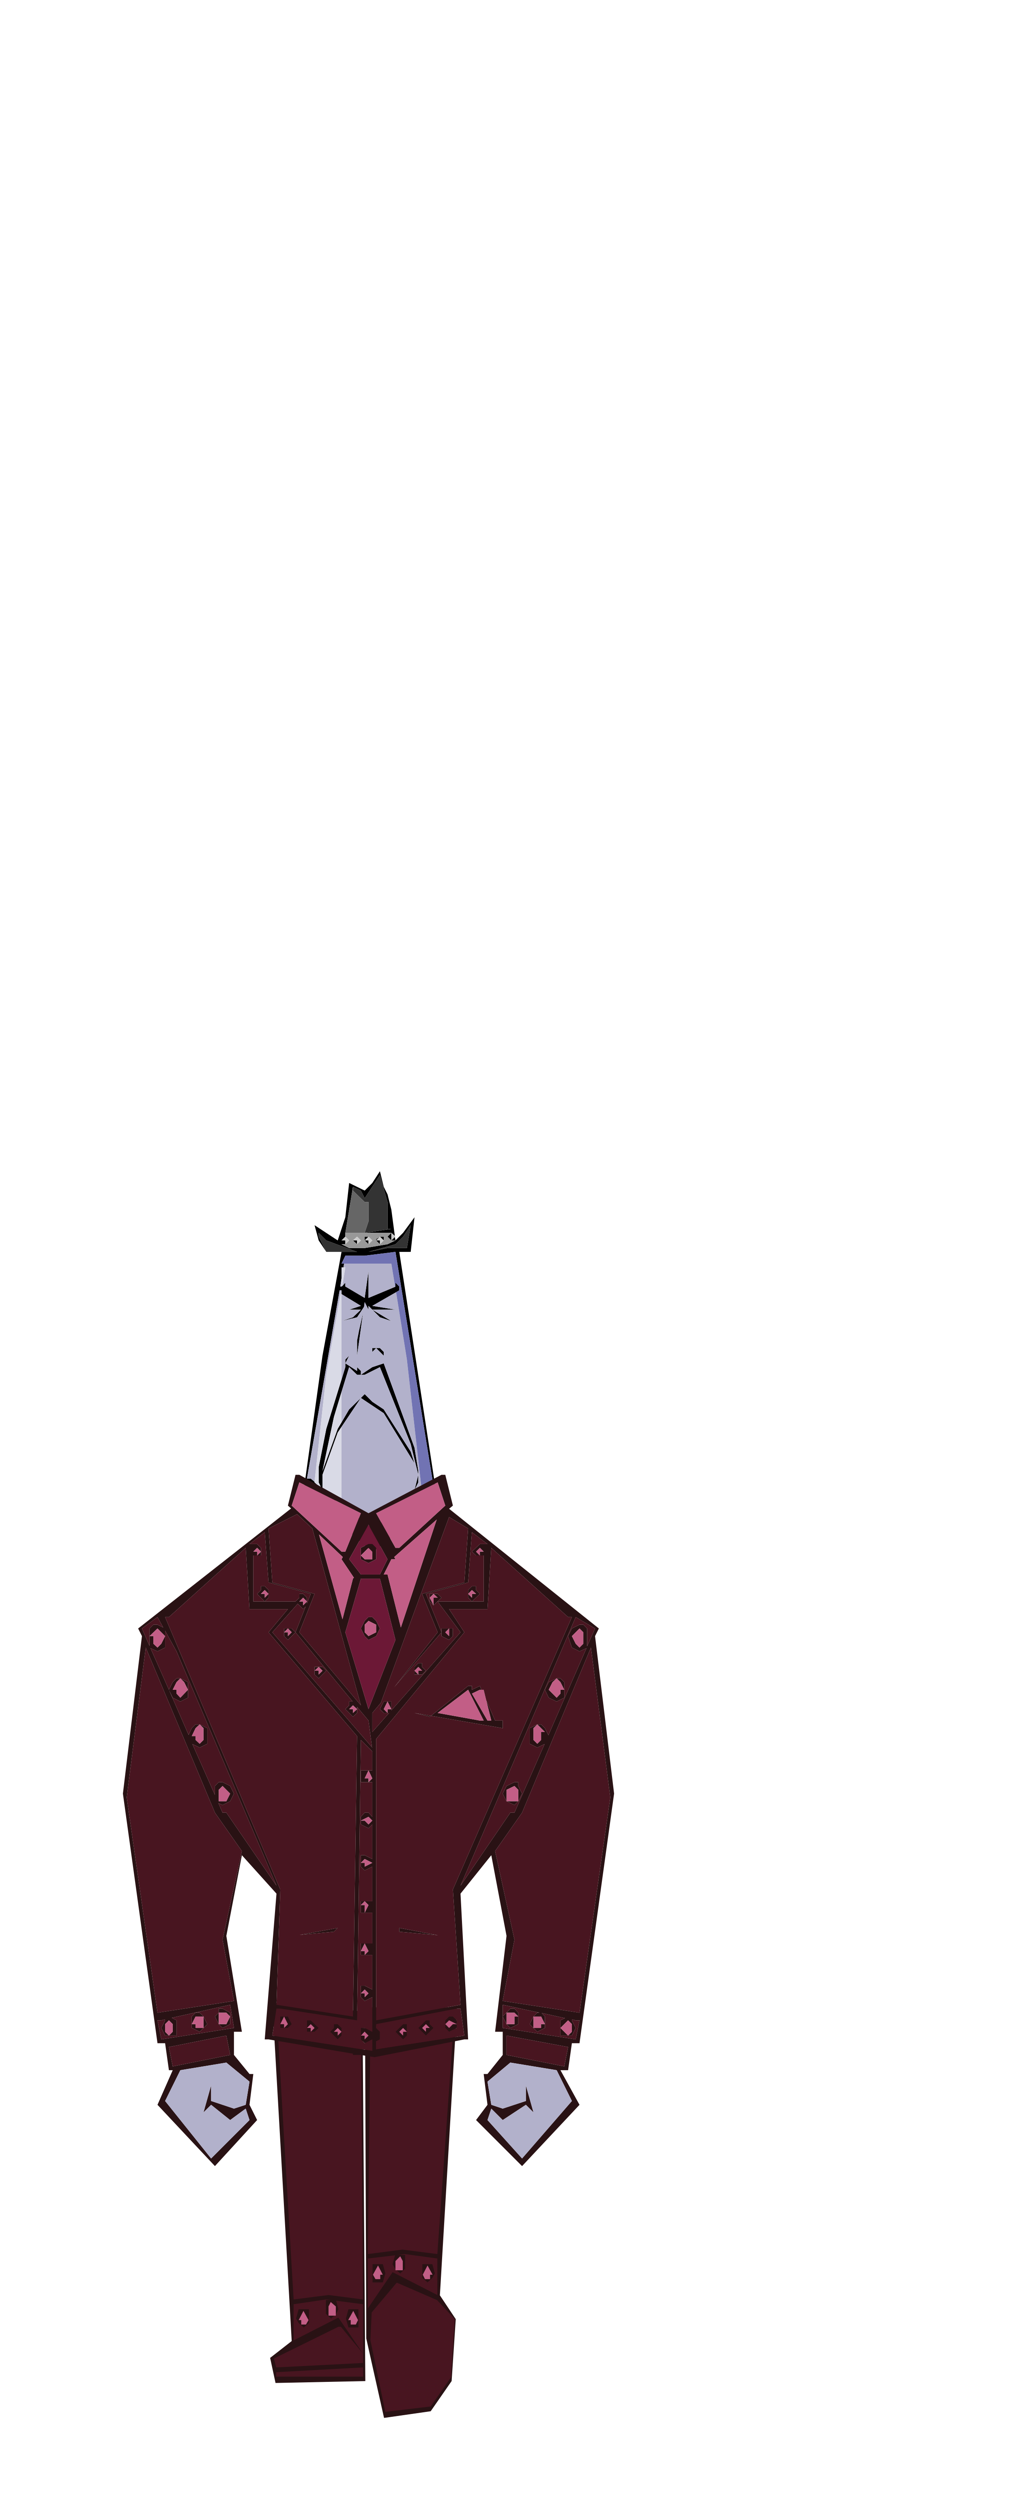 <?xml version="1.0" encoding="UTF-8" standalone="no"?>
<svg xmlns:xlink="http://www.w3.org/1999/xlink" height="1180.9px" width="479.35px" xmlns="http://www.w3.org/2000/svg">
  <g transform="matrix(1.0, 0.0, 0.0, 1.0, 174.55, 605.1)">
    <use height="197.45" transform="matrix(3.0, 0.0, 0.0, 3.0, -116.45, -51.85)" width="77.4" xlink:href="#sprite0"/>
  </g>
  <defs>
    <g id="sprite0" transform="matrix(1.0, 0.0, 0.0, 1.0, 40.65, 114.75)">
      <use height="65.4" transform="matrix(1.0, 0.0, 0.0, 1.0, -17.45, 16.15)" width="29.5" xlink:href="#shape0"/>
      <use height="60.0" transform="matrix(1.0, 0.0, 0.0, 1.0, -12.25, -114.75)" width="21.2" xlink:href="#shape1"/>
      <use height="108.85" transform="matrix(1.0, 0.0, 0.0, 1.0, -40.65, -66.95)" width="77.4" xlink:href="#shape2"/>
    </g>
    <g id="shape0" transform="matrix(1.0, 0.0, 0.0, 1.0, 17.45, -16.15)">
      <path d="M9.3 62.25 L11.8 66.0 11.15 75.75 7.85 80.5 0.5 81.55 -2.3 69.05 -2.5 16.9 12.0 16.9 9.3 62.25" fill="#291214" fill-rule="evenodd" stroke="none"/>
      <path d="M-2.9 17.55 L-2.45 75.75 -16.6 76.05 -17.45 72.1 -14.05 69.45 -17.1 16.15 -2.9 17.55" fill="#291214" fill-rule="evenodd" stroke="none"/>
      <path d="M11.65 17.2 L11.65 17.15 12.05 17.15 11.65 17.2" fill="#1d1211" fill-rule="evenodd" stroke="none"/>
      <path d="M11.65 17.2 L8.9 55.75 3.4 55.05 -2.05 55.75 -1.65 20.0 11.65 17.2 M2.5 58.3 L3.05 58.8 3.8 58.05 3.8 55.9 2.5 55.9 3.8 55.75 8.9 56.45 8.9 62.2 1.85 58.6 -2.05 64.3 -2.05 56.45 2.25 55.95 1.85 57.35 2.25 58.05 2.3 58.1 2.3 58.3 2.5 58.3 M0.7 58.8 L0.3 57.35 -1.3 57.35 -1.3 60.2 0.3 60.2 0.7 58.8 M7.35 60.2 L8.1 59.5 8.5 58.8 8.1 57.35 6.55 57.35 6.55 59.5 7.35 60.2 M8.85 63.0 L11.65 66.0 11.05 75.15 7.85 79.75 0.7 80.6 -1.65 69.3 -1.45 64.95 2.5 60.25 8.85 63.0" fill="#481520" fill-rule="evenodd" stroke="none"/>
      <path d="M2.5 58.3 L3.45 58.3 3.45 56.85 3.05 56.1 2.3 56.85 2.3 58.1 2.25 58.05 1.85 57.35 2.25 55.95 2.25 55.9 2.5 55.9 3.8 55.9 3.8 58.05 3.05 58.8 2.5 58.3 M0.7 58.8 L0.3 60.2 -1.3 60.2 -1.3 57.35 0.3 57.35 0.7 58.8 M6.95 59.7 L7.75 59.7 7.75 59.0 8.15 59.0 7.35 57.55 6.6 59.0 6.95 59.7 M7.35 60.2 L6.55 59.5 6.55 57.35 8.1 57.35 8.5 58.8 8.1 59.5 7.35 60.2 M-0.85 59.7 L-0.1 59.7 -0.1 59.0 0.3 59.0 -0.45 57.55 -1.25 59.0 -0.85 59.7" fill="#291214" fill-rule="evenodd" stroke="none"/>
      <path d="M2.3 58.1 L2.3 56.85 3.05 56.1 3.45 56.85 3.45 58.3 2.5 58.3 2.3 58.3 2.3 58.1 M6.95 59.7 L6.6 59.0 7.35 57.55 8.15 59.0 7.75 59.0 7.75 59.7 6.95 59.7 M-0.85 59.7 L-1.25 59.0 -0.45 57.55 0.3 59.0 -0.1 59.0 -0.1 59.7 -0.85 59.7" fill="#c25e86" fill-rule="evenodd" stroke="none"/>
      <path d="M-16.45 17.25 L-16.5 17.25 -16.85 17.15 -16.5 17.15 -16.45 17.25" fill="#1d1211" fill-rule="evenodd" stroke="none"/>
      <path d="M-16.45 17.25 L-3.15 20.05 -2.8 62.9 -8.25 62.2 -13.75 62.9 -16.45 17.25 M-13.35 65.9 L-12.95 66.6 -12.15 67.3 -11.35 66.6 -11.35 64.45 -12.95 64.45 -13.35 65.9 M-7.05 63.1 L-2.8 63.65 -2.8 71.45 -2.8 72.9 -16.5 73.6 -16.85 72.2 -6.7 67.2 -6.3 67.2 -2.8 71.45 -6.7 65.75 -13.75 69.35 -13.75 63.65 -8.65 62.9 -7.65 63.0 -8.65 63.0 -8.65 65.15 -7.85 65.9 -7.35 65.45 -7.1 65.45 -7.1 65.2 -7.05 65.15 -6.7 64.45 -7.05 63.1 M-3.55 67.3 L-3.55 64.45 -5.1 64.45 -5.5 65.9 -5.1 67.3 -3.55 67.3 M-16.5 74.35 L-2.8 73.6 -2.8 75.05 -16.5 75.05 -16.5 74.35" fill="#481520" fill-rule="evenodd" stroke="none"/>
      <path d="M-13.35 65.9 L-12.95 64.45 -11.35 64.45 -11.35 66.6 -12.15 67.3 -12.95 66.6 -13.35 65.9 M-12.55 66.15 L-12.55 66.85 -11.8 66.85 -11.4 66.15 -12.2 64.7 -12.95 66.15 -12.55 66.15 M-7.65 63.0 L-7.05 63.0 -7.05 63.1 -6.7 64.45 -7.05 65.15 -7.1 65.2 -7.1 64.0 -7.9 63.3 -8.25 64.0 -8.25 65.45 -7.35 65.45 -7.85 65.9 -8.65 65.15 -8.65 63.0 -7.65 63.0 M-3.6 66.15 L-4.35 64.7 -5.15 66.15 -4.75 66.15 -4.75 66.85 -3.95 66.85 -3.6 66.15 M-3.55 67.3 L-5.1 67.3 -5.5 65.9 -5.1 64.45 -3.55 64.45 -3.55 67.3" fill="#291214" fill-rule="evenodd" stroke="none"/>
      <path d="M-12.55 66.15 L-12.95 66.15 -12.2 64.7 -11.4 66.15 -11.8 66.85 -12.55 66.85 -12.55 66.15 M-7.1 65.2 L-7.1 65.45 -7.35 65.45 -8.25 65.45 -8.25 64.0 -7.9 63.3 -7.1 64.0 -7.1 65.2 M-3.6 66.15 L-3.95 66.85 -4.75 66.85 -4.75 66.15 -5.15 66.15 -4.35 64.7 -3.6 66.15" fill="#c25e86" fill-rule="evenodd" stroke="none"/>
    </g>
    <g id="shape1" transform="matrix(1.0, 0.0, 0.0, 1.0, 12.25, 114.75)">
      <path d="M-8.6 -102.05 L-9.8 -103.85 -10.45 -106.25 -6.8 -103.85 -5.6 -107.5 -5.0 -112.9 -2.55 -111.7 -1.35 -112.9 -0.15 -114.75 0.45 -112.3 1.05 -111.1 1.65 -108.7 2.2 -104.55 1.65 -105.05 -2.55 -105.05 1.65 -105.65 1.05 -105.65 1.05 -109.9 -0.15 -114.15 -2.55 -110.5 -3.15 -111.7 -4.4 -112.3 -5.6 -105.05 -5.6 -104.45 -6.2 -103.85 -5.6 -103.85 -5.6 -103.25 -6.2 -103.25 -5.0 -102.65 -2.55 -102.65 1.05 -103.25 2.3 -103.85 3.5 -105.05 5.3 -107.5 4.7 -102.05 2.9 -102.05 8.95 -62.65 -1.35 -54.75 -11.65 -63.85 -12.25 -63.85 -9.2 -85.7 -6.2 -102.05 -3.75 -102.05 -8.6 -103.85 -9.8 -105.05 -9.8 -104.45 -8.6 -102.05 M2.2 -104.4 L2.3 -103.85 1.65 -103.85 1.05 -104.45 1.65 -105.05 1.65 -103.85 2.2 -104.4 M-0.15 -104.45 L0.45 -104.45 0.45 -103.85 -0.15 -104.45 -0.75 -103.85 -0.15 -103.85 -0.15 -103.25 -0.75 -103.85 -0.75 -104.05 -0.15 -104.45 M2.3 -103.25 L-1.95 -102.05 1.05 -102.65 4.1 -102.65 4.7 -106.25 3.5 -104.45 2.3 -103.25 M0.45 -85.7 L-0.75 -86.9 -1.35 -86.3 -1.35 -86.9 -0.75 -86.9 -0.15 -86.9 0.45 -86.3 0.45 -85.7 M2.25 -96.55 L2.3 -96.6 2.3 -97.2 2.9 -96.6 2.9 -96.0 2.4 -95.7 -1.35 -93.55 2.3 -92.95 -1.35 -92.95 -1.95 -93.55 -1.95 -92.95 -2.55 -94.15 -2.65 -93.4 -3.75 -91.75 -4.55 -91.55 -4.6 -91.55 -6.2 -91.15 -4.4 -91.75 -3.15 -92.95 -5.0 -92.95 -3.15 -93.55 -6.2 -95.4 -6.2 -96.0 -6.25 -96.0 -6.5 -96.0 -11.65 -66.35 -11.05 -66.35 -10.45 -65.85 -10.45 -65.75 -9.35 -64.8 -9.8 -65.75 -9.8 -68.15 -8.6 -74.2 -6.2 -81.95 -5.6 -83.9 -5.6 -84.5 -3.75 -83.3 -3.75 -83.9 -3.15 -83.3 -3.15 -82.7 -1.35 -83.9 0.45 -84.5 5.3 -71.2 5.9 -67.55 5.9 -66.95 5.9 -65.75 5.3 -64.55 5.9 -66.95 4.7 -71.8 -0.15 -83.9 -2.55 -82.7 -3.15 -82.7 -3.75 -82.7 -5.0 -83.9 -6.2 -80.0 -7.4 -76.05 -9.2 -67.55 -6.8 -74.2 -6.2 -75.2 -5.0 -77.25 -3.15 -79.05 -6.2 -74.5 -6.8 -73.6 -9.2 -66.95 -9.2 -64.7 -6.2 -62.1 -6.2 -62.4 -1.35 -58.5 6.5 -63.95 8.3 -65.15 2.3 -102.05 -2.55 -101.45 -5.6 -101.45 -6.2 -100.2 -5.8 -100.2 -5.9 -99.6 -6.2 -99.6 -6.2 -97.9 -6.4 -96.6 -6.2 -96.6 -6.1 -96.65 -5.6 -97.2 -5.6 -96.6 -2.55 -94.8 -1.95 -99.0 -1.95 -94.8 2.25 -96.55 M4.7 -70.6 L5.3 -68.75 0.45 -76.65 -3.15 -79.05 -2.55 -79.65 -1.35 -78.45 0.45 -77.25 4.7 -70.6 M-1.95 -104.45 L-2.55 -103.85 -1.95 -103.85 -1.95 -103.25 -2.55 -103.85 -2.55 -104.45 -1.95 -104.45 M-4.4 -103.85 L-3.75 -103.85 -3.75 -103.25 -4.4 -103.85 M-2.8 -92.5 L-3.75 -85.7 -3.75 -88.1 -3.5 -89.35 -3.5 -89.4 -2.8 -92.5 M-1.35 -92.95 L1.65 -91.15 -0.15 -91.75 -1.35 -92.95 M-5.6 -84.5 L-5.6 -85.1 -5.0 -85.7 -5.6 -84.5" fill="#000000" fill-rule="evenodd" stroke="none"/>
      <path d="M0.45 -85.7 L0.45 -86.3 -0.15 -86.9 -0.75 -86.9 -1.35 -86.9 -1.35 -86.3 -0.75 -86.9 0.45 -85.7 M2.4 -95.7 L4.1 -85.1 6.5 -63.95 -1.35 -58.5 -6.2 -62.4 -6.2 -74.5 -3.15 -79.05 -5.0 -77.25 -6.2 -75.2 -6.2 -80.0 -5.0 -83.9 -3.75 -82.7 -3.15 -82.7 -2.55 -82.7 -0.15 -83.9 4.7 -71.8 5.9 -66.95 5.9 -67.55 5.3 -71.2 0.45 -84.5 -1.35 -83.9 -3.15 -82.7 -3.15 -83.3 -3.75 -83.9 -3.75 -83.3 -5.6 -84.5 -5.6 -83.9 -6.2 -81.95 -6.2 -91.15 -6.2 -95.4 -3.15 -93.55 -5.0 -92.95 -3.15 -92.95 -4.4 -91.75 -6.2 -91.15 -4.6 -91.55 -4.55 -91.55 -3.75 -91.75 -2.65 -93.4 -2.55 -94.15 -1.95 -92.95 -1.95 -93.55 -1.35 -92.95 2.3 -92.95 -1.35 -93.55 2.4 -95.7 M-5.8 -100.2 L1.65 -100.2 2.25 -96.55 -1.95 -94.8 -1.95 -99.0 -2.55 -94.8 -5.6 -96.6 -5.6 -97.2 -6.1 -96.65 -5.6 -99.6 -5.9 -99.6 -5.8 -100.2 M-6.2 -96.6 L-6.4 -96.6 -6.2 -97.9 -6.2 -96.6 M4.7 -70.6 L0.45 -77.25 -1.35 -78.45 -2.55 -79.65 -3.15 -79.05 0.45 -76.65 5.3 -68.75 4.7 -70.6 M5.9 -66.95 L5.3 -64.55 5.9 -65.75 5.9 -66.95 M-10.45 -65.85 L-11.05 -66.35 -11.65 -66.35 -6.5 -96.0 -6.25 -96.0 -8.6 -82.7 -10.45 -65.85 M-2.55 -93.55 L-2.65 -93.4 -2.55 -93.55 M-1.35 -92.95 L-0.15 -91.75 1.65 -91.15 -1.35 -92.95 M-2.8 -92.5 L-3.5 -89.4 -3.5 -89.35 -3.75 -88.1 -3.75 -85.7 -2.8 -92.5 M-5.6 -84.5 L-5.0 -85.7 -5.6 -85.1 -5.6 -84.5" fill="#b2b1cb" fill-rule="evenodd" stroke="none"/>
      <path d="M-8.6 -102.05 L-9.8 -104.45 -9.8 -105.05 -8.6 -103.85 -3.75 -102.05 -6.2 -102.05 -8.6 -102.05 M-4.4 -112.3 L-3.15 -111.7 -2.55 -110.5 -0.15 -114.15 1.05 -109.9 1.05 -105.65 1.65 -105.65 -2.55 -105.05 -1.95 -106.85 -1.95 -109.9 -2.55 -109.9 -4.4 -111.7 -4.4 -112.3 M2.3 -103.25 L3.5 -104.45 4.7 -106.25 4.1 -102.65 1.05 -102.65 -1.95 -102.05 2.3 -103.25" fill="#333333" fill-rule="evenodd" stroke="none"/>
      <path d="M2.4 -95.7 L2.9 -96.0 2.9 -96.6 2.3 -97.2 2.3 -96.6 2.25 -96.55 1.65 -100.2 -5.8 -100.2 -6.2 -100.2 -5.6 -101.45 -2.55 -101.45 2.3 -102.05 8.3 -65.15 6.5 -63.95 4.1 -85.1 2.4 -95.7" fill="#7173b3" fill-rule="evenodd" stroke="none"/>
      <path d="M-6.1 -96.65 L-6.2 -96.6 -6.2 -97.9 -6.2 -99.6 -5.9 -99.6 -5.6 -99.6 -6.1 -96.65 M-6.2 -80.0 L-6.2 -75.2 -6.8 -74.2 -9.2 -67.55 -7.4 -76.05 -6.2 -80.0 M-6.2 -74.5 L-6.2 -62.4 -6.2 -62.1 -9.2 -64.7 -9.2 -66.95 -6.8 -73.6 -6.2 -74.5 M-6.2 -81.95 L-8.6 -74.2 -9.8 -68.15 -9.8 -65.75 -9.35 -64.8 -10.45 -65.75 -10.45 -65.85 -8.6 -82.7 -6.25 -96.0 -6.2 -96.0 -6.2 -95.4 -6.2 -91.15 -6.2 -81.95" fill="#d9dae6" fill-rule="evenodd" stroke="none"/>
      <path d="M2.3 -103.85 L1.05 -103.25 -2.55 -102.65 -5.0 -102.65 -6.2 -103.25 -5.6 -103.25 -5.0 -103.85 -5.6 -104.45 -5.6 -105.05 -2.55 -105.05 1.65 -105.05 1.05 -104.45 1.65 -103.85 2.3 -103.85 M0.45 -103.85 L0.45 -104.45 -0.15 -104.45 -0.75 -104.05 -0.75 -103.85 -0.15 -103.25 0.45 -103.85 M-1.95 -103.25 L-1.35 -103.85 -1.95 -104.45 -2.55 -104.45 -2.55 -103.85 -1.95 -103.25 M-3.75 -103.25 L-3.15 -103.85 -3.75 -104.45 -4.4 -103.85 -3.75 -103.25" fill="#989898" fill-rule="evenodd" stroke="none"/>
      <path d="M-5.6 -103.25 L-5.6 -103.85 -6.2 -103.85 -5.6 -104.45 -5.0 -103.85 -5.6 -103.25 M1.65 -105.05 L2.2 -104.55 2.3 -104.45 2.2 -104.4 1.65 -103.85 1.65 -105.05 M-0.15 -104.45 L0.45 -103.85 -0.15 -103.25 -0.15 -103.85 -0.75 -103.85 -0.15 -104.45 M-1.95 -104.45 L-1.35 -103.85 -1.95 -103.25 -1.95 -103.85 -2.55 -103.85 -1.95 -104.45 M-3.75 -103.25 L-3.75 -103.85 -4.4 -103.85 -3.75 -104.45 -3.15 -103.85 -3.75 -103.25" fill="#cbcbcb" fill-rule="evenodd" stroke="none"/>
      <path d="M-5.6 -105.05 L-4.4 -112.3 -4.4 -111.7 -2.55 -109.9 -1.95 -109.9 -1.95 -106.85 -2.55 -105.05 -5.6 -105.05" fill="#666666" fill-rule="evenodd" stroke="none"/>
    </g>
    <g id="shape2" transform="matrix(1.0, 0.0, 0.0, 1.0, 40.65, 66.95)">
      <path d="M10.15 -66.95 L11.35 -62.1 10.75 -61.6 34.35 -42.75 33.75 -41.55 36.75 -16.75 31.3 22.55 30.1 22.55 29.5 26.8 28.3 26.8 31.3 32.25 22.25 41.9 15.0 34.65 16.8 32.25 16.2 27.4 16.8 27.4 19.2 24.4 19.2 20.75 18.0 20.75 19.8 5.65 17.4 -7.05 12.55 -1.0 13.75 21.95 13.15 21.95 -1.0 24.75 -3.2 24.4 -4.4 24.4 -4.4 24.2 -17.7 21.95 -18.3 21.95 -16.45 -1.0 -21.9 -7.05 -24.35 5.65 -21.9 20.75 -23.15 20.75 -23.15 24.4 -20.7 27.4 -20.1 27.4 -20.7 32.25 -19.5 34.65 -26.15 41.9 -35.2 32.25 -32.8 26.8 -33.4 26.8 -34.0 22.55 -35.2 22.55 -40.65 -16.75 -37.65 -41.55 -38.25 -42.75 -14.15 -61.65 -14.65 -62.1 -13.45 -66.95 -12.85 -66.95 -1.95 -60.9 9.55 -66.95 10.15 -66.95 M2.3 -55.45 L2.9 -55.45 10.15 -62.1 8.95 -65.75 -0.75 -60.9 2.3 -55.45 M2.3 -53.65 L1.65 -53.65 0.45 -51.25 1.05 -51.25 3.15 -42.9 8.8 -59.9 2.1 -54.0 2.3 -53.65 M16.8 -56.05 L14.35 -57.9 13.75 -50.0 7.1 -48.2 9.55 -42.15 9.55 -42.75 10.75 -42.75 11.35 -42.75 11.35 -41.55 10.75 -40.95 9.55 -41.55 9.55 -42.15 2.1 -33.5 8.95 -42.15 6.5 -48.2 13.15 -50.0 13.75 -58.5 10.75 -60.3 0.0 -31.05 -1.35 -29.45 -1.35 -26.45 1.3 -29.45 1.05 -29.45 0.45 -29.45 -0.15 -30.05 0.45 -31.25 1.05 -31.25 1.65 -31.25 1.65 -30.05 1.65 -29.85 12.55 -42.15 8.95 -47.0 14.35 -47.0 13.75 -47.6 13.75 -48.2 13.75 -48.8 14.35 -49.4 15.0 -49.4 15.0 -48.8 15.6 -48.2 14.35 -47.0 16.2 -47.0 16.2 -54.25 15.6 -54.25 15.0 -54.25 14.35 -54.85 15.6 -56.05 16.8 -56.05 M15.6 -54.25 L15.6 -54.85 16.2 -54.85 15.6 -55.45 15.0 -54.85 15.6 -54.25 M24.65 -27.65 L25.25 -27.65 25.85 -27.05 26.4 -25.95 32.4 -39.65 31.3 -39.15 30.1 -39.75 29.5 -41.55 30.1 -42.75 31.3 -43.35 31.9 -43.35 32.5 -42.75 32.5 -39.95 33.75 -42.75 30.7 -44.55 12.55 -2.25 20.4 -13.75 21.05 -13.75 25.8 -24.55 24.65 -24.0 23.45 -24.6 23.45 -27.05 24.65 -27.65 24.05 -27.05 24.05 -25.2 24.65 -24.6 25.25 -25.2 25.25 -26.45 25.85 -26.45 24.65 -27.65 M31.9 -42.15 L31.3 -42.75 30.1 -41.55 30.7 -40.35 31.3 -39.75 31.9 -40.35 31.9 -42.15 M27.7 -34.9 L28.3 -34.9 28.9 -34.3 28.9 -33.1 28.3 -34.3 27.7 -34.9 27.05 -34.3 26.45 -33.1 27.7 -31.85 28.3 -32.5 28.3 -33.1 28.9 -33.1 28.9 -31.85 27.7 -31.25 26.45 -31.85 25.85 -33.1 26.45 -34.3 27.7 -34.9 M30.1 -44.55 L29.5 -44.55 17.4 -55.45 16.8 -45.8 10.75 -45.8 13.15 -42.15 -0.75 -25.35 -0.75 18.95 12.55 16.5 11.35 -1.65 30.1 -44.55 M15.0 -48.2 L14.35 -48.8 13.75 -48.2 14.35 -47.6 14.35 -48.2 15.0 -48.2 M10.75 -42.75 L10.15 -42.15 10.75 -41.55 10.75 -42.75 M9.55 -47.6 L8.3 -46.4 7.7 -47.0 7.7 -47.6 7.7 -48.2 8.3 -48.2 8.95 -48.2 9.55 -47.6 M7.7 -47.6 L8.3 -46.4 8.3 -47.6 8.95 -47.6 8.3 -48.2 7.7 -47.6 M5.3 -36.1 L5.3 -36.7 5.9 -37.3 6.5 -37.3 6.5 -36.7 7.1 -36.1 6.5 -35.5 5.9 -35.5 5.9 -36.1 6.5 -36.1 5.9 -36.7 5.3 -36.1 5.9 -35.5 5.3 -35.5 5.3 -36.1 M1.05 -29.45 L1.05 -30.05 1.65 -30.05 1.05 -31.25 0.45 -30.05 1.05 -29.45 M7.9 -29.0 L7.7 -28.85 5.3 -29.45 7.9 -29.0 13.75 -33.7 14.35 -33.7 14.35 -33.1 15.6 -33.7 15.85 -33.1 15.6 -33.1 14.35 -32.5 16.8 -28.25 17.4 -28.25 16.6 -31.45 18.0 -28.25 19.2 -28.25 19.2 -27.05 7.9 -29.0 M16.2 -28.25 L13.75 -33.1 8.95 -29.45 15.6 -28.25 16.2 -28.25 M19.8 -15.55 L19.2 -16.75 19.8 -17.95 21.05 -18.55 21.65 -18.55 21.65 -17.95 22.25 -16.75 21.65 -15.55 21.65 -17.35 21.05 -17.95 19.8 -17.35 19.8 -15.55 21.65 -15.55 21.05 -14.95 19.8 -15.55 M28.3 20.15 L28.3 18.95 29.0 18.6 25.35 17.8 25.85 18.35 25.85 19.55 25.25 18.35 24.05 18.35 24.65 17.75 25.0 17.75 19.2 16.5 19.2 18.35 19.2 20.15 30.7 21.95 31.3 18.95 30.7 18.95 30.1 18.8 30.1 18.95 30.7 20.15 30.1 21.35 29.5 21.35 30.1 20.75 30.1 19.55 29.5 18.95 28.3 20.15 29.5 21.35 28.3 21.35 28.3 20.15 M33.1 -39.75 L22.25 -13.75 18.0 -7.7 21.05 6.25 19.2 15.9 31.3 17.75 36.15 -16.15 33.1 -39.75 M25.85 19.55 L25.85 20.15 24.65 20.75 23.45 19.55 24.05 18.35 24.05 20.15 25.25 20.15 25.25 19.55 25.85 19.55 M19.2 18.35 L20.4 17.1 21.05 17.1 21.65 17.75 21.65 18.35 21.65 19.55 20.4 20.15 19.8 19.55 19.2 18.35 M21.65 18.35 L21.05 17.75 19.8 17.75 19.8 19.55 21.05 19.55 21.05 18.35 21.65 18.35 M2.9 5.0 L2.9 4.4 9.0 5.55 2.9 5.0 M4.1 20.75 L4.1 21.35 3.5 21.95 2.3 20.75 3.5 19.55 4.1 19.55 4.1 20.75 3.5 20.15 2.9 20.75 3.5 21.35 3.5 20.75 4.1 20.75 M7.7 18.95 L7.7 19.55 8.3 20.15 7.1 21.35 5.9 20.15 7.1 18.95 7.7 18.95 M6.5 20.15 L7.1 20.75 7.1 20.15 7.7 20.15 7.1 19.55 6.5 20.15 M10.15 19.55 L10.15 18.95 10.75 18.35 11.35 18.35 11.95 18.95 11.95 19.55 10.75 18.95 10.15 19.55 10.75 20.15 11.35 19.55 11.95 19.55 11.95 20.15 10.75 20.75 10.15 20.15 10.15 19.55 M12.55 17.1 L11.95 17.1 -0.75 19.55 -0.75 20.15 -0.15 20.75 -0.15 21.95 -0.75 22.25 -0.75 23.5 13.15 21.35 12.55 17.1 M19.8 21.35 L19.8 24.4 28.9 26.2 29.5 23.15 19.8 21.35 M17.4 32.25 L19.2 32.85 22.85 31.65 22.85 29.2 24.05 33.45 22.85 32.25 19.2 34.65 17.4 32.85 16.8 34.65 22.25 40.7 30.1 31.65 27.7 26.8 20.4 25.6 16.8 28.6 17.4 32.25 M-14.05 -62.1 L-6.2 -54.85 -5.6 -54.85 -3.15 -60.9 -12.85 -65.75 -14.05 -62.1 M-13.2 -60.75 L-17.7 -58.5 -17.1 -50.0 -10.45 -48.2 -12.85 -42.15 -3.15 -30.65 -10.8 -58.5 -13.2 -60.75 M-18.9 -54.25 L-19.5 -54.25 -20.1 -54.25 -20.1 -47.0 -18.3 -47.0 -19.5 -48.2 -18.9 -48.8 -18.9 -49.4 -18.3 -49.4 -17.7 -48.8 -17.7 -48.2 -17.7 -47.6 -18.3 -47.0 -13.45 -47.0 -12.85 -47.6 -12.85 -48.2 -12.25 -48.2 -11.65 -47.6 -11.65 -47.0 -11.65 -46.7 -11.05 -48.2 -17.7 -50.0 -18.3 -57.9 -20.7 -56.05 -19.5 -56.05 -18.9 -55.45 -18.9 -54.85 -18.9 -54.25 M-19.5 -54.25 L-18.9 -54.85 -19.5 -55.45 -20.1 -54.85 -19.5 -54.85 -19.5 -54.25 M-3.15 -54.25 L-3.15 -55.45 -1.95 -56.05 -1.35 -56.05 -0.75 -55.45 -0.75 -53.65 -1.95 -53.05 -3.15 -53.65 -3.15 -54.25 -2.55 -53.65 -1.35 -53.65 -1.35 -54.85 -1.95 -55.45 -3.15 -54.25 M-6.2 -53.65 L-6.0 -54.0 -9.75 -57.55 -6.05 -44.2 -4.4 -50.6 -4.25 -50.75 -6.2 -53.65 M-0.15 -50.6 L-3.15 -50.6 -5.6 -42.15 -1.95 -30.05 2.3 -40.95 -0.15 -50.6 M-3.15 -51.25 L-0.15 -51.25 1.05 -53.65 -1.95 -59.1 -5.0 -53.65 -3.15 -51.25 M-1.95 -43.95 L-2.55 -43.35 -2.55 -42.15 -1.95 -41.55 -0.75 -42.15 -0.75 -43.35 -1.95 -43.95 M-1.35 -44.55 L-0.75 -43.95 -0.15 -42.75 -0.75 -41.55 -1.95 -40.95 -2.55 -41.55 -3.15 -42.75 -2.55 -43.95 -1.95 -44.55 -1.35 -44.55 M-12.25 -47.6 L-12.85 -47.0 -12.25 -47.0 -12.25 -46.4 -11.65 -47.0 -12.25 -47.6 M-12.25 -45.8 L-13.1 -46.65 -17.1 -42.15 -1.4 -24.05 -1.35 -24.0 -1.4 -24.1 -1.95 -28.25 -3.75 -30.4 -3.75 -30.05 -3.75 -29.45 -4.4 -28.85 -5.6 -30.05 -5.0 -30.65 -5.0 -31.25 -4.45 -31.25 -13.45 -42.15 -14.65 -40.95 -15.25 -41.55 -15.25 -42.15 -15.25 -42.75 -14.65 -42.75 -14.05 -42.75 -13.45 -42.15 -11.85 -46.2 -12.25 -45.8 M-18.3 -47.6 L-17.7 -48.2 -18.3 -48.8 -18.9 -48.2 -18.3 -48.2 -18.3 -47.6 M-14.65 -42.75 L-15.25 -42.15 -14.65 -42.15 -14.65 -41.55 -14.05 -42.15 -14.65 -42.75 M-14.65 -45.8 L-20.7 -45.8 -21.3 -55.45 -33.4 -44.55 -34.0 -44.55 -15.85 -1.65 -16.45 16.5 -4.4 18.35 -3.75 -25.8 -17.7 -42.15 -14.65 -45.8 M-10.45 -36.1 L-10.45 -36.7 -9.8 -36.7 -9.2 -36.7 -8.6 -36.1 -9.8 -34.9 -10.45 -35.5 -10.45 -36.1 -9.8 -36.1 -9.8 -35.5 -9.2 -36.1 -9.8 -36.7 -10.45 -36.1 M-3.75 -30.05 L-4.4 -30.65 -5.0 -30.05 -4.4 -30.05 -4.4 -29.45 -3.75 -30.05 M-36.45 -41.55 L-36.45 -42.75 -35.85 -43.35 -35.2 -43.35 -34.3 -42.9 -35.2 -44.55 -37.65 -42.75 -36.45 -40.0 -36.45 -41.55 -35.85 -41.55 -35.85 -40.35 -35.2 -39.75 -34.6 -40.35 -34.0 -41.55 -35.2 -42.75 -36.45 -41.55 M-28.55 -27.65 L-27.35 -27.05 -27.35 -24.6 -28.55 -24.0 -29.7 -24.55 -26.15 -16.55 -26.15 -17.95 -25.55 -18.55 -24.95 -18.55 -23.75 -17.95 -23.15 -16.75 -23.75 -15.55 -24.95 -14.95 -25.6 -15.25 -24.95 -13.75 -24.35 -13.75 -16.45 -2.25 -32.2 -39.15 -34.0 -42.4 -34.0 -41.55 -34.0 -39.75 -35.2 -39.15 -36.3 -39.65 -33.4 -33.1 -30.3 -26.0 -29.8 -27.05 -29.2 -27.65 -28.55 -27.65 -29.2 -27.05 -29.8 -25.8 -29.2 -25.8 -29.2 -25.2 -28.55 -24.6 -27.95 -25.2 -27.95 -27.05 -28.55 -27.65 M-32.2 -34.3 L-32.8 -33.1 -32.2 -33.1 -32.2 -32.5 -31.6 -31.85 -30.4 -33.1 -31.0 -34.3 -31.6 -34.9 -32.2 -34.3 M-33.4 -33.1 L-32.8 -34.3 -32.2 -34.9 -31.6 -34.9 -30.4 -34.3 -30.4 -33.1 -30.4 -31.85 -31.6 -31.25 -32.8 -31.85 -33.4 -33.1 M-25.55 -17.35 L-25.55 -15.55 -24.35 -15.55 -23.75 -16.75 -24.95 -17.95 -25.55 -17.35 M-26.15 -13.75 L-37.05 -39.75 -40.05 -16.15 -35.2 17.75 -23.15 15.9 -24.95 6.25 -21.9 -7.7 -26.15 -13.75 M-1.95 -20.4 L-2.55 -19.15 -1.95 -19.15 -1.95 -18.55 -3.15 -18.55 -3.15 -20.4 -1.95 -20.4 -1.35 -20.4 -1.35 -23.4 -3.15 -25.2 -3.75 18.95 -15.85 17.1 -16.45 17.1 -17.1 21.35 -1.35 23.75 -1.35 21.95 -2.55 22.55 -3.15 21.95 -3.15 21.35 -3.15 20.15 -2.55 20.15 -1.35 20.75 -1.35 15.3 -2.55 15.9 -3.15 15.3 -3.15 14.7 -3.15 13.5 -2.55 13.5 -1.35 14.1 -1.35 8.65 -2.55 8.65 -3.15 8.65 -3.15 8.05 -3.15 6.85 -2.55 6.85 -1.35 6.85 -1.35 2.0 -2.55 2.0 -3.15 2.0 -3.15 0.8 -3.15 0.2 -2.55 0.2 -1.35 0.2 -1.35 -5.25 -2.55 -4.65 -3.15 -5.25 -3.15 -5.85 -3.15 -7.05 -2.55 -7.05 -1.35 -6.45 -1.35 -11.9 -1.95 -11.3 -3.15 -11.9 -3.15 -12.5 -3.15 -13.1 -2.55 -13.75 -1.95 -13.75 -1.35 -13.1 -1.35 -18.55 -1.95 -18.55 -1.35 -19.15 -1.95 -20.4 M-3.15 -12.5 L-2.55 -12.5 -1.95 -11.9 -1.35 -12.5 -1.95 -13.1 -3.15 -12.5 M-1.35 -5.85 L-2.55 -6.45 -3.15 -5.85 -2.55 -5.85 -2.55 -5.25 -1.35 -5.85 M-2.55 2.0 L-1.95 0.8 -2.55 0.2 -3.15 0.8 -2.55 0.8 -2.55 2.0 M-6.8 4.4 L-7.4 5.0 -12.8 5.5 -6.8 4.4 M-3.15 8.05 L-2.55 8.05 -2.55 8.65 -1.95 8.05 -2.55 6.85 -3.15 8.05 M-15.25 18.35 L-14.65 18.35 -14.05 19.55 -14.65 20.15 -15.25 20.15 -15.85 20.15 -15.85 19.55 -15.85 18.35 -15.25 18.35 -15.85 19.55 -15.25 19.55 -15.25 20.15 -14.65 19.55 -15.25 18.35 M-11.65 20.15 L-11.65 18.95 -11.05 18.95 -9.8 20.15 -10.45 20.75 -11.05 20.75 -11.65 20.75 -11.65 20.15 -11.05 20.15 -11.05 20.75 -10.45 20.15 -11.05 19.55 -11.65 20.15 M-2.55 14.7 L-2.55 15.3 -1.95 14.7 -2.55 14.1 -3.15 14.7 -2.55 14.7 M-6.8 19.55 L-6.2 20.15 -6.2 20.75 -6.2 21.35 -6.8 21.95 -8.0 20.75 -7.4 20.15 -7.4 19.55 -6.8 19.55 M-7.4 20.75 L-6.8 20.75 -6.8 21.35 -6.2 20.75 -6.8 20.15 -7.4 20.75 M-3.15 21.35 L-2.55 21.35 -2.55 21.95 -1.95 21.35 -2.55 20.75 -3.15 21.35 M-33.4 21.35 L-32.8 20.75 -32.8 19.55 -33.4 18.95 -34.0 19.55 -34.0 20.75 -33.4 21.35 -34.0 21.35 -34.6 20.15 -34.0 18.95 -34.0 18.8 -34.6 18.95 -35.2 18.95 -34.6 21.95 -23.15 20.15 -23.75 16.5 -32.95 18.55 -32.2 18.95 -32.2 21.35 -33.4 21.35 M-23.75 18.35 L-23.75 19.55 -24.95 20.15 -25.55 19.55 -26.15 18.35 -25.55 17.75 -25.55 17.1 -24.95 17.1 -23.75 17.75 -23.75 18.35 -24.35 17.75 -25.55 17.75 -25.55 19.55 -24.35 19.55 -23.75 18.35 M-29.8 19.55 L-29.8 18.35 -29.2 17.75 -28.55 17.75 -27.95 18.35 -29.2 18.35 -29.8 19.55 -29.2 19.55 -29.2 20.15 -27.95 20.15 -27.95 18.35 -27.35 19.55 -27.95 20.15 -28.55 20.75 -29.8 20.15 -29.8 19.55 M-24.35 21.35 L-33.4 23.15 -32.8 26.2 -23.75 24.4 -24.35 21.35 M-24.35 25.6 L-31.6 26.8 -34.0 31.65 -26.75 40.7 -20.7 34.65 -21.3 32.85 -23.75 34.65 -26.75 32.25 -27.95 33.45 -26.75 29.2 -26.75 31.65 -23.15 32.85 -21.3 32.25 -20.7 28.6 -24.35 25.6" fill="#291214" fill-rule="evenodd" stroke="none"/>
      <path d="M2.3 -53.65 L2.1 -54.0 8.8 -59.9 3.15 -42.9 1.05 -51.25 0.45 -51.25 1.65 -53.65 2.3 -53.65 M2.3 -55.45 L-0.75 -60.9 8.95 -65.75 10.15 -62.1 2.9 -55.45 2.3 -55.45 M15.6 -54.25 L15.0 -54.85 15.6 -55.45 16.2 -54.85 15.6 -54.85 15.6 -54.25 M24.65 -27.65 L25.85 -26.45 25.25 -26.45 25.25 -25.2 24.65 -24.6 24.05 -25.2 24.05 -27.05 24.65 -27.65 M31.9 -42.15 L31.9 -40.35 31.3 -39.75 30.7 -40.35 30.1 -41.55 31.3 -42.75 31.9 -42.15 M27.7 -34.9 L28.3 -34.3 28.9 -33.1 28.3 -33.1 28.3 -32.5 27.7 -31.85 26.45 -33.1 27.05 -34.3 27.7 -34.9 M10.75 -42.75 L10.75 -41.55 10.15 -42.15 10.75 -42.75 M15.0 -48.2 L14.35 -48.2 14.35 -47.6 13.75 -48.2 14.35 -48.8 15.0 -48.2 M7.7 -47.6 L8.3 -48.2 8.95 -47.6 8.3 -47.6 8.3 -46.4 7.7 -47.6 M5.3 -36.1 L5.9 -36.7 6.5 -36.1 5.9 -36.1 5.9 -35.5 5.3 -36.1 M1.05 -29.45 L0.45 -30.05 1.05 -31.25 1.65 -30.05 1.05 -30.05 1.05 -29.45 M15.85 -33.1 L16.2 -33.1 16.6 -31.45 17.4 -28.25 16.8 -28.25 14.35 -32.5 15.6 -33.1 15.85 -33.1 M16.2 -28.25 L15.6 -28.25 8.95 -29.45 13.75 -33.1 16.2 -28.25 M19.8 -15.55 L19.8 -17.35 21.05 -17.95 21.65 -17.35 21.65 -15.55 19.8 -15.55 M28.3 20.15 L29.5 18.95 30.1 19.55 30.1 20.75 29.5 21.35 28.3 20.15 M24.05 18.35 L25.25 18.35 25.85 19.55 25.25 19.55 25.25 20.15 24.05 20.15 24.05 18.35 M21.65 18.35 L21.05 18.35 21.05 19.55 19.8 19.55 19.8 17.75 21.05 17.75 21.65 18.35 M4.1 20.75 L3.5 20.75 3.5 21.35 2.9 20.75 3.5 20.15 4.1 20.75 M6.5 20.15 L7.1 19.55 7.7 20.15 7.1 20.15 7.1 20.75 6.5 20.15 M10.15 19.55 L10.75 18.95 11.95 19.55 11.35 19.55 10.75 20.15 10.15 19.55 M-14.05 -62.1 L-12.85 -65.75 -3.15 -60.9 -5.6 -54.85 -6.2 -54.85 -14.05 -62.1 M-19.5 -54.25 L-19.5 -54.85 -20.1 -54.85 -19.5 -55.45 -18.9 -54.85 -19.5 -54.25 M-3.15 -54.25 L-1.95 -55.45 -1.35 -54.85 -1.35 -53.65 -2.55 -53.65 -3.15 -54.25 M-6.2 -53.65 L-4.25 -50.75 -4.4 -50.6 -6.05 -44.2 -9.75 -57.55 -6.0 -54.0 -6.2 -53.65 M-1.95 -43.95 L-0.75 -43.35 -0.75 -42.15 -1.95 -41.55 -2.55 -42.15 -2.55 -43.35 -1.95 -43.95 M-12.25 -47.6 L-11.65 -47.0 -12.25 -46.4 -12.25 -47.0 -12.85 -47.0 -12.25 -47.6 M-14.65 -42.75 L-14.05 -42.15 -14.65 -41.55 -14.65 -42.15 -15.25 -42.15 -14.65 -42.75 M-18.3 -47.6 L-18.3 -48.2 -18.9 -48.2 -18.3 -48.8 -17.7 -48.2 -18.3 -47.6 M-10.45 -36.1 L-9.8 -36.7 -9.2 -36.1 -9.8 -35.5 -9.8 -36.1 -10.45 -36.1 M-3.75 -30.05 L-4.4 -29.45 -4.4 -30.05 -5.0 -30.05 -4.4 -30.65 -3.75 -30.05 M-36.45 -41.55 L-35.2 -42.75 -34.0 -41.55 -34.6 -40.35 -35.2 -39.75 -35.85 -40.35 -35.85 -41.55 -36.45 -41.55 M-28.55 -27.65 L-27.95 -27.05 -27.95 -25.2 -28.55 -24.6 -29.2 -25.2 -29.2 -25.8 -29.8 -25.8 -29.2 -27.05 -28.55 -27.65 M-32.2 -34.3 L-31.6 -34.9 -31.0 -34.3 -30.4 -33.1 -31.6 -31.85 -32.2 -32.5 -32.2 -33.1 -32.8 -33.1 -32.2 -34.3 M-25.55 -17.35 L-24.95 -17.95 -23.75 -16.75 -24.35 -15.55 -25.55 -15.55 -25.55 -17.35 M-1.95 -18.55 L-1.95 -19.15 -2.55 -19.15 -1.95 -20.4 -1.35 -19.15 -1.95 -18.55 M-3.15 -12.5 L-1.95 -13.1 -1.35 -12.5 -1.95 -11.9 -2.55 -12.5 -3.15 -12.5 M-1.35 -5.85 L-2.55 -5.25 -2.55 -5.85 -3.15 -5.85 -2.55 -6.45 -1.35 -5.85 M-2.55 2.0 L-2.55 0.8 -3.15 0.8 -2.55 0.2 -1.95 0.8 -2.55 2.0 M-3.15 8.05 L-2.55 6.85 -1.95 8.05 -2.55 8.65 -2.55 8.05 -3.15 8.05 M-15.25 18.35 L-14.65 19.55 -15.25 20.15 -15.25 19.55 -15.85 19.55 -15.25 18.35 M-11.65 20.15 L-11.05 19.55 -10.45 20.15 -11.05 20.75 -11.05 20.15 -11.65 20.15 M-2.55 14.7 L-3.15 14.7 -2.55 14.1 -1.95 14.7 -2.55 15.3 -2.55 14.7 M-3.15 21.35 L-2.55 20.75 -1.95 21.35 -2.55 21.95 -2.55 21.35 -3.15 21.35 M-7.4 20.75 L-6.8 20.15 -6.2 20.75 -6.8 21.35 -6.8 20.75 -7.4 20.75 M-33.4 21.35 L-34.0 20.75 -34.0 19.55 -33.4 18.95 -32.8 19.55 -32.8 20.75 -33.4 21.35 M-23.75 18.35 L-24.35 19.55 -25.55 19.55 -25.55 17.75 -24.35 17.75 -23.75 18.35 M-29.8 19.55 L-29.2 18.35 -27.95 18.35 -27.95 20.15 -29.2 20.15 -29.2 19.55 -29.8 19.55" fill="#c25e86" fill-rule="evenodd" stroke="none"/>
      <path d="M-3.15 -54.25 L-3.15 -53.65 -1.95 -53.05 -0.75 -53.65 -0.75 -55.45 -1.35 -56.05 -1.95 -56.05 -3.15 -55.45 -3.15 -54.25 M-3.15 -51.25 L-5.0 -53.65 -1.95 -59.1 1.05 -53.65 -0.15 -51.25 -3.15 -51.25 M-0.15 -50.6 L2.3 -40.95 -1.95 -30.05 -5.6 -42.15 -3.15 -50.6 -0.15 -50.6 M-1.35 -44.55 L-1.95 -44.55 -2.55 -43.95 -3.15 -42.75 -2.55 -41.55 -1.95 -40.95 -0.75 -41.55 -0.15 -42.75 -0.75 -43.95 -1.35 -44.55" fill="#6c1836" fill-rule="evenodd" stroke="none"/>
      <path d="M16.8 -56.05 L15.6 -56.05 14.35 -54.85 15.0 -54.25 15.6 -54.25 16.2 -54.25 16.2 -47.0 14.35 -47.0 15.6 -48.2 15.0 -48.8 15.0 -49.4 14.35 -49.4 13.75 -48.8 13.75 -48.2 13.75 -47.6 14.35 -47.0 8.95 -47.0 12.55 -42.15 1.65 -29.85 1.65 -30.05 1.65 -31.25 1.05 -31.25 0.45 -31.25 -0.15 -30.05 0.45 -29.45 1.05 -29.45 1.3 -29.45 -1.35 -26.45 -1.35 -29.45 0.0 -31.05 10.75 -60.3 13.75 -58.5 13.15 -50.0 6.5 -48.2 8.95 -42.15 2.1 -33.5 9.55 -42.15 9.55 -41.55 10.75 -40.95 11.35 -41.55 11.35 -42.75 10.75 -42.75 9.55 -42.75 9.55 -42.15 7.1 -48.2 13.75 -50.0 14.35 -57.9 16.8 -56.05 M24.65 -27.65 L23.45 -27.05 23.45 -24.6 24.65 -24.0 25.8 -24.55 21.05 -13.75 20.4 -13.75 12.55 -2.25 30.7 -44.55 33.75 -42.75 32.5 -39.95 32.5 -42.75 31.9 -43.35 31.3 -43.35 30.1 -42.75 29.5 -41.55 30.1 -39.75 31.3 -39.15 32.4 -39.65 26.4 -25.95 25.85 -27.05 25.25 -27.65 24.65 -27.65 M30.1 -44.55 L11.35 -1.65 12.55 16.5 -0.75 18.95 -0.75 -25.35 13.15 -42.15 10.75 -45.8 16.8 -45.8 17.4 -55.45 29.5 -44.55 30.1 -44.55 M28.9 -33.1 L28.9 -34.3 28.3 -34.9 27.7 -34.9 26.45 -34.3 25.85 -33.1 26.45 -31.85 27.7 -31.25 28.9 -31.85 28.9 -33.1 M9.55 -47.6 L8.95 -48.2 8.3 -48.2 7.7 -48.2 7.7 -47.6 7.7 -47.0 8.3 -46.4 9.55 -47.6 M5.9 -35.5 L6.5 -35.5 7.1 -36.1 6.5 -36.7 6.5 -37.3 5.9 -37.3 5.3 -36.7 5.3 -36.1 5.3 -35.5 5.9 -35.5 M7.9 -29.0 L5.3 -29.45 7.7 -28.85 7.9 -29.0 19.2 -27.05 19.2 -28.25 18.0 -28.25 16.6 -31.45 16.2 -33.1 15.85 -33.1 15.6 -33.7 14.35 -33.1 14.35 -33.7 13.75 -33.7 7.9 -29.0 M21.65 -15.55 L22.25 -16.75 21.65 -17.95 21.65 -18.55 21.05 -18.55 19.8 -17.95 19.2 -16.75 19.8 -15.55 21.05 -14.95 21.65 -15.55 M33.1 -39.75 L36.15 -16.15 31.3 17.75 19.2 15.9 21.05 6.25 18.0 -7.7 22.25 -13.75 33.1 -39.75 M25.85 19.55 L25.85 18.35 25.35 17.8 29.0 18.6 28.3 18.95 28.3 20.15 28.3 21.35 29.5 21.35 30.1 21.35 30.7 20.15 30.1 18.95 30.1 18.8 30.7 18.95 31.3 18.95 30.7 21.95 19.2 20.15 19.2 18.35 19.2 16.5 25.0 17.75 24.65 17.75 24.05 18.35 23.45 19.55 24.65 20.75 25.85 20.15 25.85 19.55 M19.2 18.35 L19.8 19.55 20.4 20.15 21.65 19.55 21.65 18.35 21.65 17.75 21.05 17.1 20.4 17.1 19.2 18.35 M2.9 5.0 L9.0 5.55 2.9 4.4 2.9 5.0 M4.1 20.75 L4.1 19.55 3.5 19.55 2.3 20.75 3.5 21.95 4.1 21.35 4.1 20.75 M7.7 18.95 L7.1 18.95 5.9 20.15 7.1 21.35 8.3 20.15 7.7 19.55 7.7 18.95 M12.55 17.1 L13.15 21.35 -0.75 23.5 -0.75 22.25 -0.15 21.95 -0.15 20.75 -0.75 20.15 -0.75 19.55 11.95 17.1 12.55 17.1 M11.95 19.55 L11.95 18.95 11.35 18.35 10.75 18.35 10.15 18.95 10.15 19.55 10.15 20.15 10.75 20.75 11.95 20.15 11.95 19.55 M19.8 21.35 L29.5 23.15 28.9 26.2 19.8 24.4 19.8 21.35 M-18.9 -54.25 L-18.9 -54.85 -18.9 -55.45 -19.5 -56.05 -20.7 -56.05 -18.3 -57.9 -17.7 -50.0 -11.05 -48.2 -11.65 -46.7 -11.65 -47.0 -11.65 -47.6 -12.25 -48.2 -12.85 -48.2 -12.85 -47.6 -13.45 -47.0 -18.3 -47.0 -17.7 -47.6 -17.7 -48.2 -17.7 -48.8 -18.3 -49.4 -18.9 -49.4 -18.9 -48.8 -19.5 -48.2 -18.3 -47.0 -20.1 -47.0 -20.1 -54.25 -19.5 -54.25 -18.9 -54.25 M-13.2 -60.75 L-10.8 -58.5 -3.15 -30.65 -12.85 -42.15 -10.45 -48.2 -17.1 -50.0 -17.7 -58.5 -13.2 -60.75 M-12.25 -45.8 L-11.85 -46.2 -13.45 -42.15 -14.05 -42.75 -14.65 -42.75 -15.25 -42.75 -15.25 -42.15 -15.25 -41.55 -14.65 -40.95 -13.45 -42.15 -4.45 -31.25 -5.0 -31.25 -5.0 -30.65 -5.6 -30.05 -4.4 -28.85 -3.75 -29.45 -3.75 -30.05 -3.75 -30.4 -1.95 -28.25 -1.4 -24.1 -1.35 -24.0 -1.4 -24.05 -17.1 -42.15 -13.1 -46.65 -12.25 -45.8 M-10.45 -36.1 L-10.45 -35.5 -9.8 -34.9 -8.6 -36.1 -9.2 -36.7 -9.8 -36.7 -10.45 -36.7 -10.45 -36.1 M-14.65 -45.8 L-17.7 -42.15 -3.75 -25.8 -4.4 18.35 -16.45 16.5 -15.85 -1.65 -34.0 -44.55 -33.4 -44.55 -21.3 -55.45 -20.7 -45.8 -14.65 -45.8 M-36.45 -41.55 L-36.45 -40.0 -37.65 -42.75 -35.2 -44.55 -34.3 -42.9 -35.2 -43.35 -35.85 -43.35 -36.45 -42.75 -36.45 -41.55 M-34.0 -41.55 L-34.0 -42.4 -32.2 -39.15 -16.45 -2.25 -24.35 -13.75 -24.95 -13.75 -25.6 -15.25 -24.95 -14.95 -23.75 -15.55 -23.15 -16.75 -23.75 -17.95 -24.95 -18.55 -25.55 -18.55 -26.15 -17.95 -26.15 -16.55 -29.7 -24.55 -28.55 -24.0 -27.35 -24.6 -27.35 -27.05 -28.55 -27.65 -29.2 -27.65 -29.8 -27.05 -30.3 -26.0 -33.4 -33.1 -36.3 -39.65 -35.2 -39.15 -34.0 -39.75 -34.0 -41.55 M-33.4 -33.1 L-32.8 -31.85 -31.6 -31.25 -30.4 -31.85 -30.4 -33.1 -30.4 -34.3 -31.6 -34.9 -32.2 -34.9 -32.8 -34.3 -33.4 -33.1 M-26.15 -13.75 L-21.9 -7.7 -24.95 6.25 -23.15 15.9 -35.2 17.75 -40.05 -16.15 -37.05 -39.75 -26.15 -13.75 M-1.95 -20.4 L-3.15 -20.4 -3.15 -18.55 -1.95 -18.55 -1.35 -18.55 -1.35 -13.1 -1.95 -13.75 -2.55 -13.75 -3.15 -13.1 -3.15 -12.5 -3.15 -11.9 -1.95 -11.3 -1.35 -11.9 -1.35 -6.45 -2.55 -7.05 -3.15 -7.05 -3.15 -5.85 -3.15 -5.25 -2.55 -4.65 -1.35 -5.25 -1.35 0.2 -2.55 0.2 -3.15 0.2 -3.15 0.8 -3.15 2.0 -2.55 2.0 -1.35 2.0 -1.35 6.85 -2.55 6.85 -3.15 6.85 -3.15 8.05 -3.15 8.65 -2.55 8.65 -1.35 8.65 -1.35 14.1 -2.55 13.5 -3.15 13.5 -3.15 14.7 -3.15 15.3 -2.55 15.9 -1.35 15.3 -1.35 20.75 -2.55 20.15 -3.15 20.15 -3.15 21.35 -3.15 21.95 -2.55 22.55 -1.35 21.95 -1.35 23.75 -17.1 21.35 -16.45 17.1 -15.85 17.1 -3.75 18.95 -3.15 -25.2 -1.35 -23.4 -1.35 -20.4 -1.95 -20.4 M-6.8 4.4 L-12.8 5.5 -7.4 5.0 -6.8 4.4 M-15.25 18.35 L-15.85 18.35 -15.85 19.55 -15.85 20.15 -15.25 20.15 -14.65 20.15 -14.05 19.55 -14.65 18.35 -15.25 18.35 M-11.65 20.15 L-11.65 20.75 -11.05 20.75 -10.45 20.75 -9.8 20.15 -11.05 18.95 -11.65 18.95 -11.65 20.15 M-6.8 19.55 L-7.4 19.55 -7.4 20.15 -8.0 20.75 -6.8 21.95 -6.2 21.35 -6.2 20.75 -6.2 20.15 -6.8 19.55 M-33.4 21.35 L-32.2 21.35 -32.2 18.95 -32.95 18.55 -23.75 16.5 -23.15 20.15 -34.6 21.95 -35.2 18.95 -34.6 18.95 -34.0 18.8 -34.0 18.95 -34.6 20.15 -34.0 21.35 -33.4 21.35 M-23.75 18.35 L-23.75 17.75 -24.95 17.1 -25.55 17.1 -25.55 17.75 -26.15 18.35 -25.55 19.55 -24.95 20.15 -23.75 19.55 -23.75 18.35 M-27.95 18.35 L-28.55 17.75 -29.2 17.75 -29.8 18.35 -29.8 19.55 -29.8 20.15 -28.55 20.75 -27.95 20.15 -27.35 19.55 -27.95 18.35 M-24.35 21.35 L-23.75 24.4 -32.8 26.2 -33.4 23.15 -24.35 21.35" fill="#481520" fill-rule="evenodd" stroke="none"/>
      <path d="M17.4 32.25 L16.8 28.6 20.4 25.6 27.7 26.8 30.1 31.65 22.25 40.7 16.8 34.65 17.4 32.85 19.2 34.65 22.85 32.25 24.05 33.45 22.85 29.2 22.85 31.65 19.2 32.85 17.4 32.25 M-24.35 25.6 L-20.7 28.6 -21.3 32.25 -23.15 32.85 -26.75 31.65 -26.75 29.2 -27.95 33.45 -26.75 32.25 -23.75 34.65 -21.3 32.85 -20.7 34.65 -26.75 40.7 -34.0 31.65 -31.6 26.8 -24.35 25.6" fill="#b2b1cb" fill-rule="evenodd" stroke="none"/>
    </g>
  </defs>
</svg>

